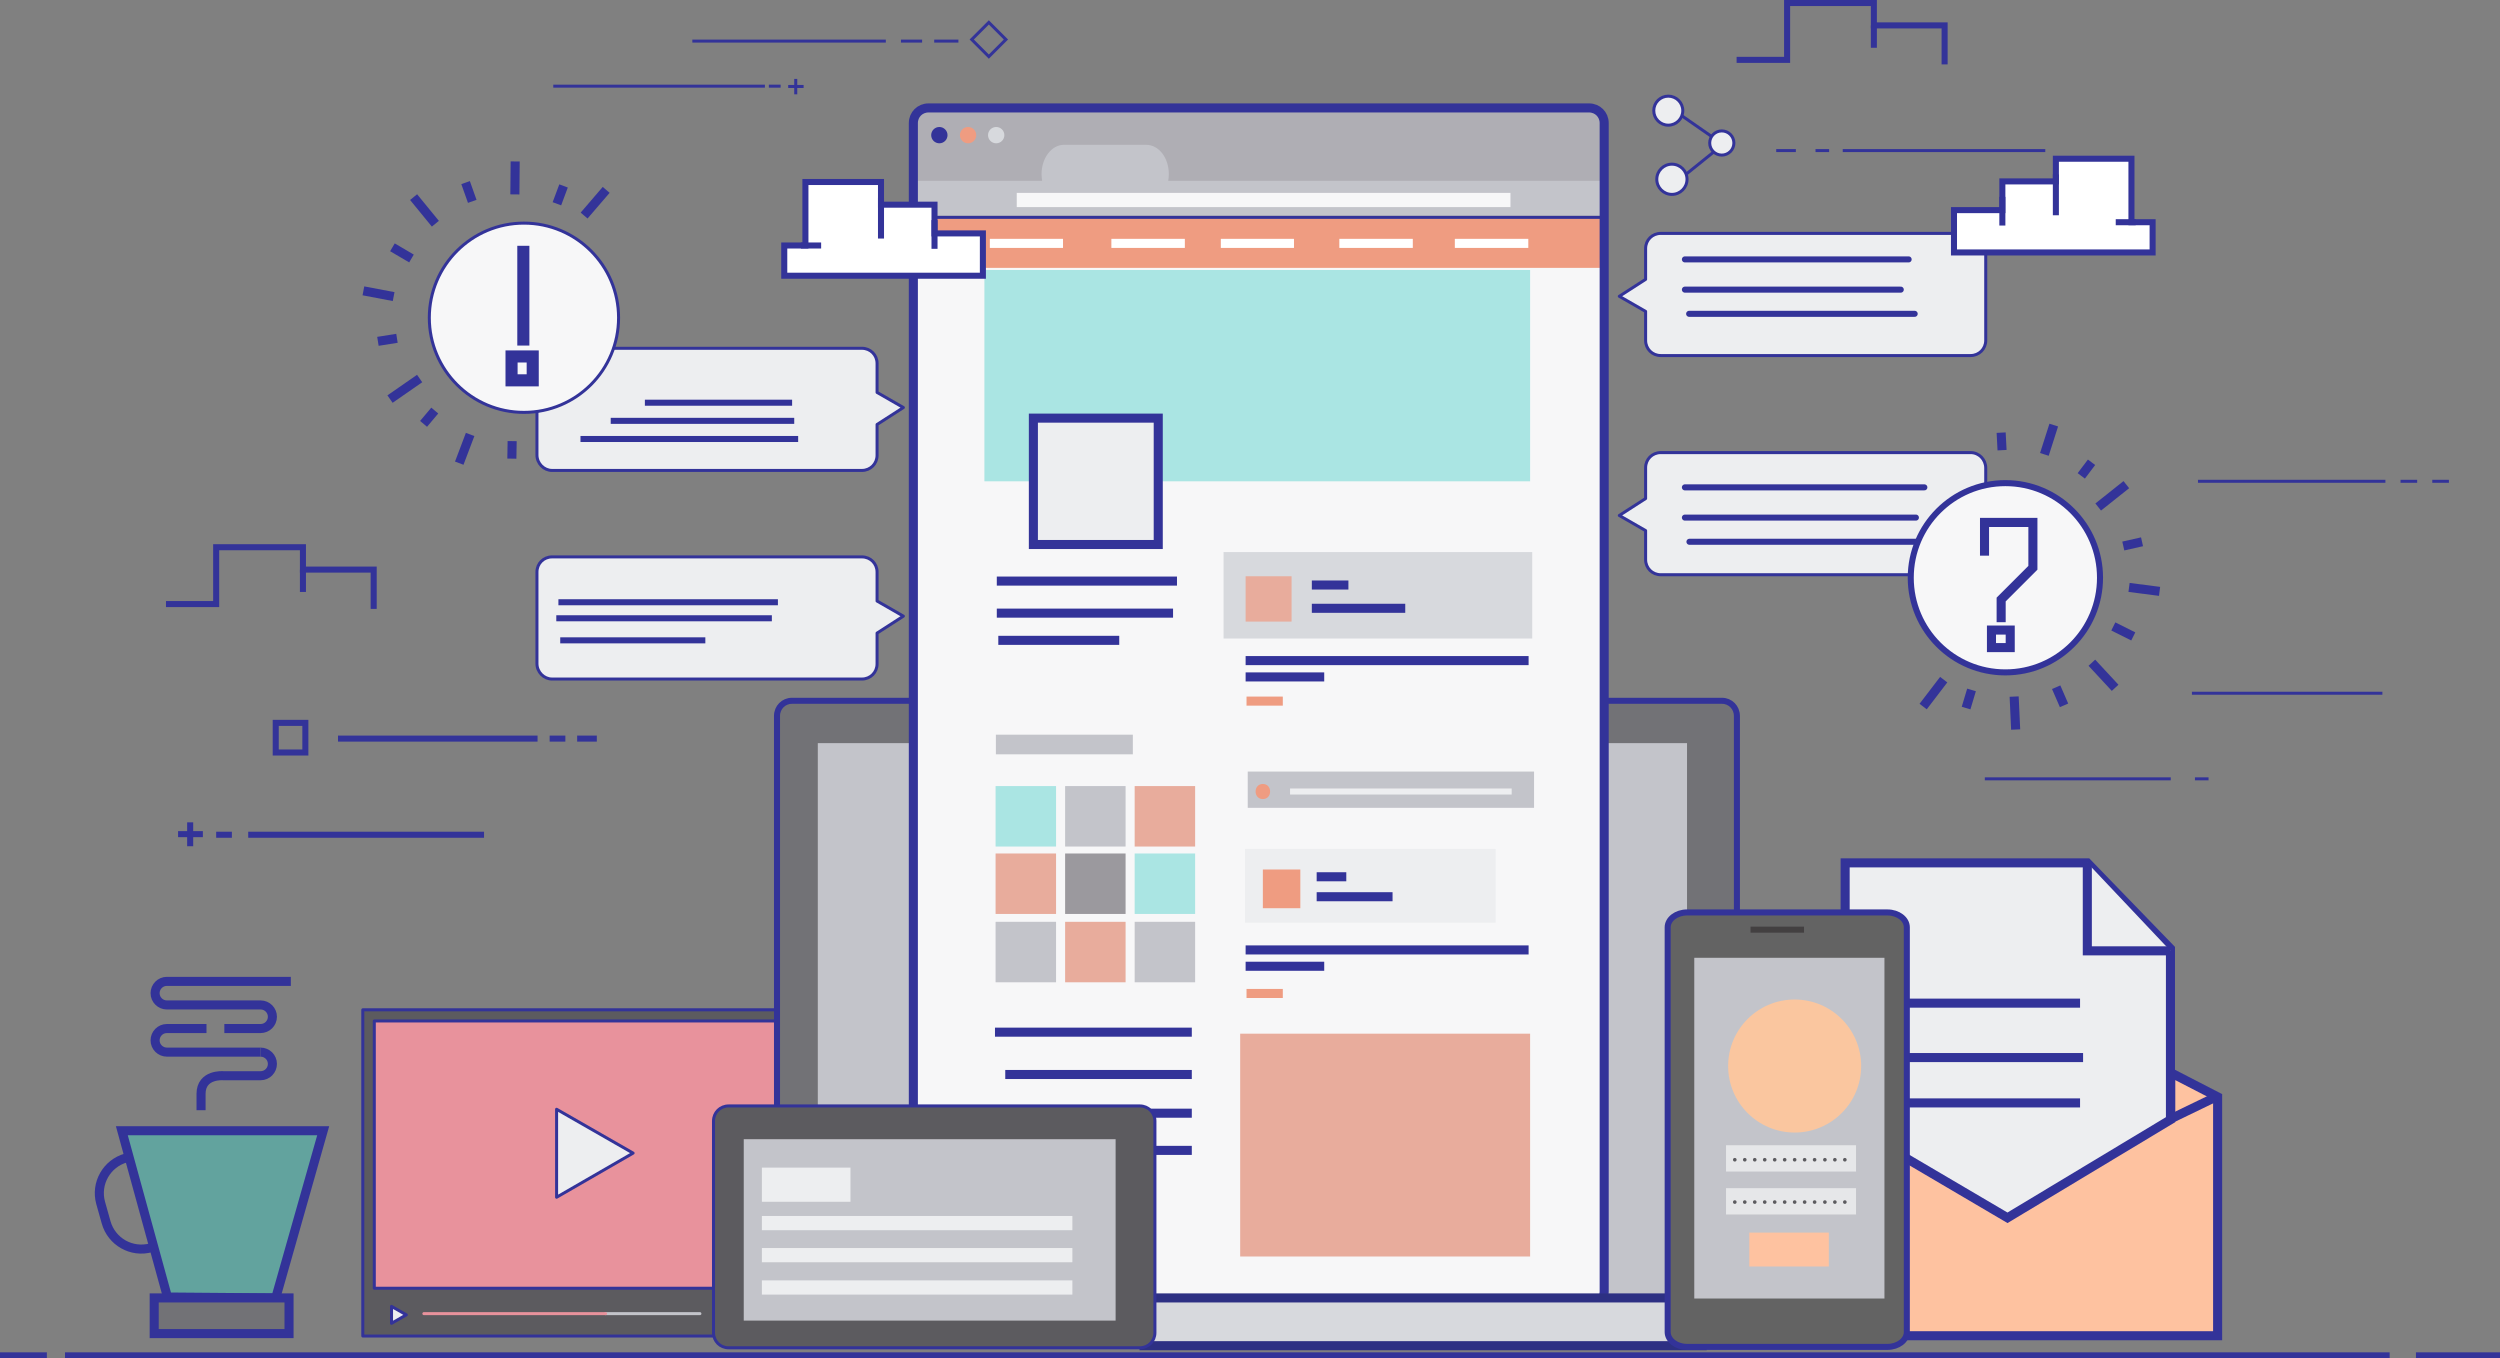 <svg version="1.1" class="img-responsive-SVG servicios_icono" id="servicios_icono3" 
	 xmlns="http://www.w3.org/2000/svg" xmlns:xlink="http://www.w3.org/1999/xlink" xmlns:a="http://ns.adobe.com/AdobeSVGViewerExtensions/3.0/"
	 x="0px" y="0px" width="826.9px" height="449.3px" viewBox="0 0 826.9 449.3" enable-background="new 0 0 826.9 449.3"
	 xml:space="preserve" preserveAspectRatio="xMinYMin" >
<rect x="0" y="0" width="826.9" height="449.3" fill="#808080" stroke="none"/>
<defs>
</defs>
<g>
	
		<rect x="120" y="334" fill="#5C5B5F" stroke="#333399" stroke-linecap="round" stroke-linejoin="round" stroke-miterlimit="10" width="161" height="107.9"/>
	
		<rect x="123.8" y="337.7" fill="#E8929C" stroke="#333399" stroke-linecap="round" stroke-linejoin="round" stroke-miterlimit="10" width="141.7" height="88.4"/>
	<polygon fill="#EDEEF0" stroke="#333399" stroke-linecap="round" stroke-linejoin="round" stroke-miterlimit="10" points="
		184.1,366.9 209.4,381.4 184.1,396 	"/>
	<polygon fill="#EDEEF0" stroke="#333399" stroke-linecap="round" stroke-linejoin="round" stroke-miterlimit="10" points="
		129.5,432.1 134.4,434.9 129.5,437.7 	"/>
	
		<line fill="none" stroke="#C3C4CA" stroke-linecap="round" stroke-linejoin="round" stroke-miterlimit="10" x1="200.3" y1="434.5" x2="231.5" y2="434.5"/>
	
		<line fill="none" stroke="#E8929C" stroke-linecap="round" stroke-linejoin="round" stroke-miterlimit="10" x1="140.2" y1="434.5" x2="200.3" y2="434.5"/>
</g>
<path fill="#727276" stroke="#333399" stroke-width="2" stroke-miterlimit="10" d="M574.5,439.8c0,2.8-2.2,5-4.9,5H261.9
	c-2.7,0-4.9-2.2-4.9-5v-203c0-2.8,2.2-5,4.9-5h307.7c2.7,0,4.9,2.2,4.9,5V439.8z"/>
<rect x="270.5" y="245.8" fill="#C3C4CA" width="287.5" height="183"/>
<path fill="#EDEEF0" stroke="#333399" stroke-linecap="round" stroke-linejoin="round" stroke-miterlimit="10" d="M651.8,77.2H549.3
	c-2.8,0-5,2.2-5,5v10.2l-8.7,5.6l8.7,5v9.6c0,2.8,2.2,5,5,5h102.5c2.8,0,5-2.2,5-5V82.2C656.8,79.5,654.6,77.2,651.8,77.2z"/>
<path fill="#EDEEF0" stroke="#333399" stroke-linecap="round" stroke-linejoin="round" stroke-miterlimit="10" d="M182.6,155.6
	h102.5c2.8,0,5-2.2,5-5v-10.2l8.7-5.6l-8.7-5v-9.6c0-2.8-2.2-5-5-5H182.6c-2.8,0-5,2.2-5,5v30.3
	C177.6,153.3,179.9,155.6,182.6,155.6z"/>
<path fill="#EDEEF0" stroke="#333399" stroke-linecap="round" stroke-linejoin="round" stroke-miterlimit="10" d="M182.6,224.6
	h102.5c2.8,0,5-2.2,5-5v-10.2l8.7-5.6l-8.7-5v-9.6c0-2.8-2.2-5-5-5H182.6c-2.8,0-5,2.2-5,5v30.3
	C177.6,222.3,179.9,224.6,182.6,224.6z"/>
<path fill="#EDEEF0" stroke="#333399" stroke-linecap="round" stroke-linejoin="round" stroke-miterlimit="10" d="M651.8,149.7
	H549.3c-2.8,0-5,2.2-5,5v10.2l-8.7,5.6l8.7,5v9.6c0,2.8,2.2,5,5,5h102.5c2.8,0,5-2.2,5-5v-30.3C656.8,152,654.6,149.7,651.8,149.7z"
	/>
<circle fill="#F7F7F8" stroke="#333399" stroke-linecap="round" stroke-linejoin="round" stroke-miterlimit="10" cx="173.3" cy="105.1" r="31.3"/>
<line fill="none" stroke="#333399" stroke-linecap="square" stroke-linejoin="round" stroke-miterlimit="10" x1="610" y1="49.8" x2="676" y2="49.8"/>
<line fill="none" stroke="#333399" stroke-linecap="square" stroke-linejoin="round" stroke-miterlimit="10" x1="588" y1="49.8" x2="593.5" y2="49.8"/>
<line fill="none" stroke="#333399" stroke-linecap="square" stroke-linejoin="round" stroke-miterlimit="10" x1="601" y1="49.8" x2="604.5" y2="49.8"/>
<line fill="none" stroke="#333399" stroke-linecap="square" stroke-linejoin="round" stroke-miterlimit="10" x1="727.5" y1="159.2" x2="788.5" y2="159.2"/>
<line fill="none" stroke="#333399" stroke-linecap="square" stroke-linejoin="round" stroke-miterlimit="10" x1="794.5" y1="159.2" x2="799" y2="159.2"/>
<line fill="none" stroke="#333399" stroke-linecap="square" stroke-linejoin="round" stroke-miterlimit="10" x1="805" y1="159.2" x2="809.5" y2="159.2"/>
<line fill="none" stroke="#333399" stroke-linecap="square" stroke-linejoin="round" stroke-miterlimit="10" x1="725.5" y1="229.3" x2="787.5" y2="229.3"/>
<line fill="none" stroke="#333399" stroke-linecap="square" stroke-linejoin="round" stroke-miterlimit="10" x1="657" y1="257.6" x2="717.5" y2="257.6"/>
<line fill="none" stroke="#333399" stroke-linecap="square" stroke-linejoin="round" stroke-miterlimit="10" x1="726.5" y1="257.6" x2="730" y2="257.6"/>
<line fill="none" stroke="#333399" stroke-linejoin="round" stroke-miterlimit="10" x1="183" y1="28.5" x2="253" y2="28.5"/>
<line fill="none" stroke="#333399" stroke-linejoin="round" stroke-miterlimit="10" x1="229" y1="13.6" x2="293" y2="13.6"/>
<line fill="none" stroke="#333399" stroke-linejoin="round" stroke-miterlimit="10" x1="298" y1="13.6" x2="305" y2="13.6"/>
<line fill="none" stroke="#333399" stroke-linejoin="round" stroke-miterlimit="10" x1="309" y1="13.6" x2="317" y2="13.6"/>
<line fill="none" stroke="#434041" stroke-width="2" stroke-miterlimit="10" x1="601.3" y1="306.5" x2="606" y2="306.5"/>
<g>
	<path fill="#F7F7F8" d="M531.3,426.8c0,2.8-2.2,5-5,5H307.7c-2.8,0-5-2.2-5-5V90.2c0-2.8,2.2-5,5-5h218.7c2.8,0,5,2.2,5,5V426.8z"
		/>
	<g>
		<rect x="325.6" y="89.3" fill="#AAE5E3" width="180.5" height="69.9"/>
		<rect x="341.8" y="138.3" fill="#EDEEF0" stroke="#333399" stroke-width="3" stroke-miterlimit="10" width="41.3" height="41.8"/>
		<line fill="none" stroke="#333399" stroke-width="3" stroke-miterlimit="10" x1="329.7" y1="192.2" x2="389.3" y2="192.2"/>
		<line fill="none" stroke="#333399" stroke-width="3" stroke-miterlimit="10" x1="329.7" y1="202.8" x2="388" y2="202.8"/>
		<line fill="none" stroke="#333399" stroke-width="3" stroke-miterlimit="10" x1="330.2" y1="211.8" x2="370.2" y2="211.8"/>
		<rect x="404.7" y="182.6" fill="#D7D9DD" width="102.1" height="28.6"/>
		<rect x="329.4" y="243" fill="#C3C4CA" width="45.3" height="6.5"/>
		<g>
			<line fill="none" stroke="#333399" stroke-width="3" stroke-miterlimit="10" x1="433.9" y1="193.5" x2="446" y2="193.5"/>
			<line fill="none" stroke="#333399" stroke-width="3" stroke-miterlimit="10" x1="433.9" y1="201.2" x2="464.8" y2="201.2"/>
			<rect x="412" y="190.6" fill="#E8AC9C" width="15.2" height="15"/>
		</g>
		<rect x="411.8" y="280.8" fill="#EDEEF0" width="82.9" height="24.4"/>
		<g>
			<line fill="none" stroke="#333399" stroke-width="3" stroke-miterlimit="10" x1="435.5" y1="290" x2="445.3" y2="290"/>
			<line fill="none" stroke="#333399" stroke-width="3" stroke-miterlimit="10" x1="435.5" y1="296.6" x2="460.6" y2="296.6"/>
			<rect x="417.7" y="287.6" fill="#EF9C81" width="12.4" height="12.8"/>
		</g>
		<line fill="none" stroke="#333399" stroke-width="3" stroke-miterlimit="10" x1="412" y1="218.5" x2="505.6" y2="218.5"/>
		<line fill="none" stroke="#333399" stroke-width="3" stroke-miterlimit="10" x1="412" y1="223.9" x2="438" y2="223.9"/>
		<line fill="none" stroke="#EF9C81" stroke-width="3" stroke-miterlimit="10" x1="412.3" y1="231.9" x2="424.3" y2="231.9"/>
		<line fill="none" stroke="#EF9C81" stroke-width="3" stroke-miterlimit="10" x1="412.3" y1="328.6" x2="424.3" y2="328.6"/>
		<line fill="none" stroke="#333399" stroke-width="3" stroke-miterlimit="10" x1="412" y1="314.2" x2="505.6" y2="314.2"/>
		<line fill="none" stroke="#333399" stroke-width="3" stroke-miterlimit="10" x1="412" y1="319.6" x2="438" y2="319.6"/>
		<rect x="329.3" y="260" fill="#AAE5E3" width="20" height="20"/>
		<rect x="352.3" y="260" fill="#C3C4CA" width="20" height="20"/>
		<rect x="375.3" y="260" fill="#E8AC9C" width="20" height="20"/>
		<rect x="329.3" y="282.3" fill="#E8AC9C" width="20" height="20"/>
		<rect x="352.3" y="282.3" fill="#9B999E" width="20" height="20"/>
		<rect x="375.3" y="282.3" fill="#AAE5E3" width="20" height="20"/>
		<rect x="329.3" y="304.9" fill="#C3C4CA" width="20" height="20"/>
		<rect x="352.3" y="304.9" fill="#E8AC9C" width="20" height="20"/>
		<rect x="410.2" y="341.9" fill="#E8AC9C" width="95.9" height="73.7"/>
		<rect x="375.3" y="304.9" fill="#C3C4CA" width="20" height="20"/>
		<rect x="412.7" y="255.2" fill="#C3C4CA" width="94.7" height="12"/>
		<g>
			<g>
				<path fill="#EF9C81" d="M417.7,264.3c3.2,0,3.2-5,0-5S414.5,264.3,417.7,264.3L417.7,264.3z"/>
			</g>
		</g>
		<rect x="426.7" y="260.8" fill="#EDEEF0" width="73.3" height="2"/>
		<line fill="none" stroke="#333399" stroke-width="3" stroke-miterlimit="10" x1="329.1" y1="341.4" x2="394.2" y2="341.4"/>
		<line fill="none" stroke="#333399" stroke-width="3" stroke-miterlimit="10" x1="332.5" y1="355.4" x2="394.2" y2="355.4"/>
		<line fill="none" stroke="#333399" stroke-width="3" stroke-miterlimit="10" x1="370.1" y1="368.2" x2="394.2" y2="368.2"/>
		<line fill="none" stroke="#333399" stroke-width="3" stroke-miterlimit="10" x1="368.5" y1="380.5" x2="394.2" y2="380.5"/>
	</g>
	<g>
		<g>
			<path fill="#AFAEB4" d="M529.6,61.5c0,2.8-2.2,5-5,5H305.9c-2.8,0-5-2.2-5-5v-20c0-2.8,2.2-5,5-5h218.7c2.8,0,5,2.2,5,5V61.5z"/>
			<g>
				<path fill="#C3C4CA" d="M386.4,59.8c0.1-0.7,0.2-1.4,0.2-2.2c0-5.4-3.3-9.7-7.5-9.7h-27.2c-4.1,0-7.4,4.4-7.4,9.7
					c0,0.7,0.1,1.5,0.2,2.2h-43.5v11.6h228.9V59.8H386.4z"/>
				<rect x="336.3" y="63.8" fill="#F7F7F8" width="163.3" height="4.7"/>
			</g>
			<g>
				<circle fill="#333399" cx="310.7" cy="44.7" r="2.7"/>
				<circle fill="#EF9C81" cx="320.2" cy="44.7" r="2.7"/>
				<circle fill="#D7D9DD" cx="329.5" cy="44.7" r="2.7"/>
			</g>
		</g>
		<g>
			<rect x="303" y="71.9" fill="#EF9C81" width="226.2" height="16.7"/>
			<g>
				<line fill="none" stroke="#FFFFFF" stroke-width="3" stroke-miterlimit="10" x1="327.4" y1="80.5" x2="351.6" y2="80.5"/>
				<line fill="none" stroke="#FFFFFF" stroke-width="3" stroke-miterlimit="10" x1="403.8" y1="80.5" x2="428" y2="80.5"/>
				<line fill="none" stroke="#FFFFFF" stroke-width="3" stroke-miterlimit="10" x1="367.6" y1="80.5" x2="391.9" y2="80.5"/>
				<line fill="none" stroke="#FFFFFF" stroke-width="3" stroke-miterlimit="10" x1="443" y1="80.5" x2="467.3" y2="80.5"/>
				<line fill="none" stroke="#FFFFFF" stroke-width="3" stroke-miterlimit="10" x1="481.2" y1="80.5" x2="505.5" y2="80.5"/>
			</g>
		</g>
		
			<line fill="none" stroke="#333399" stroke-linecap="round" stroke-linejoin="round" stroke-miterlimit="10" x1="302" y1="71.9" x2="529.3" y2="71.9"/>
	</g>
</g>
<path fill="none" stroke="#333399" stroke-width="3" stroke-miterlimit="10" d="M530.6,427.1c0,2.8-2.2,5-5,5H307.1
	c-2.8,0-5-2.2-5-5V40.7c0-2.8,2.2-5,5-5h218.5c2.8,0,5,2.2,5,5V427.1z"/>
<g>
	<polygon fill="#EDEEF0" stroke="#333399" stroke-width="3" stroke-miterlimit="10" points="610.3,409.4 610.3,285.4 690.4,285.4 
		717.9,313.8 717.9,409.4 	"/>
	<polyline fill="#EDEEF0" stroke="#333399" stroke-width="3" stroke-miterlimit="10" points="717.9,314.5 690.4,314.5 690.4,285.4 	
		"/>
</g>
<polygon fill="#FEC2A0" stroke="#333399" stroke-width="3" stroke-miterlimit="10" points="718,354.8 733.5,362.8 733.5,441.8 
	604.5,441.8 604.5,367.8 664,402.8 718,370.3 "/>
<line fill="none" stroke="#333399" stroke-width="3" stroke-miterlimit="10" x1="717.5" y1="370.3" x2="733" y2="362.8"/>
<g>
	<line fill="none" stroke="#333399" stroke-width="3" stroke-miterlimit="10" x1="625" y1="331.8" x2="688" y2="331.8"/>
	<line fill="none" stroke="#333399" stroke-width="3" stroke-miterlimit="10" x1="625" y1="364.8" x2="688" y2="364.8"/>
	<line fill="none" stroke="#333399" stroke-width="3" stroke-miterlimit="10" x1="625" y1="349.8" x2="689" y2="349.8"/>
</g>
<line fill="none" stroke="#333399" stroke-width="2" stroke-miterlimit="10" x1="111.8" y1="244.3" x2="177.8" y2="244.3"/>
<line fill="none" stroke="#333399" stroke-width="2" stroke-miterlimit="10" x1="82.1" y1="276.1" x2="160.1" y2="276.1"/>
<line fill="none" stroke="#333399" stroke-width="2" stroke-miterlimit="10" x1="181.8" y1="244.3" x2="187" y2="244.3"/>
<line fill="none" stroke="#333399" stroke-width="2" stroke-miterlimit="10" x1="71.5" y1="276.1" x2="76.7" y2="276.1"/>
<line fill="none" stroke="#333399" stroke-width="2" stroke-miterlimit="10" x1="190.9" y1="244.3" x2="197.4" y2="244.3"/>
<rect x="91.2" y="239.1" fill="none" stroke="#333399" stroke-width="2" stroke-miterlimit="10" width="9.8" height="9.8"/>
<rect x="323.1" y="9" transform="matrix(0.707 -0.707 0.707 0.707 86.614 235.136)" fill="none" stroke="#333399" stroke-miterlimit="10" width="8" height="8"/>
<g>
	<line fill="none" stroke="#333399" stroke-width="2" stroke-miterlimit="10" x1="62.9" y1="272" x2="62.9" y2="279.9"/>
	<line fill="none" stroke="#333399" stroke-width="2" stroke-miterlimit="10" x1="58.9" y1="275.9" x2="67.1" y2="275.9"/>
</g>
<g>
	<line fill="none" stroke="#333399" stroke-miterlimit="10" x1="263.2" y1="26.1" x2="263.2" y2="31.2"/>
	<line fill="none" stroke="#333399" stroke-miterlimit="10" x1="260.7" y1="28.6" x2="265.8" y2="28.6"/>
</g>
<line fill="none" stroke="#333399" stroke-width="2" stroke-miterlimit="10" x1="192" y1="145.2" x2="264" y2="145.2"/>
<line fill="none" stroke="#333399" stroke-width="2" stroke-miterlimit="10" x1="202" y1="139.2" x2="262.7" y2="139.2"/>
<line fill="none" stroke="#333399" stroke-width="2" stroke-miterlimit="10" x1="213.3" y1="133.2" x2="262" y2="133.2"/>
<line fill="none" stroke="#333399" stroke-width="2" stroke-miterlimit="10" x1="184.7" y1="199.2" x2="257.3" y2="199.2"/>
<line fill="none" stroke="#333399" stroke-width="2" stroke-miterlimit="10" x1="184" y1="204.5" x2="255.3" y2="204.5"/>
<line fill="none" stroke="#333399" stroke-width="2" stroke-miterlimit="10" x1="185.3" y1="211.8" x2="233.3" y2="211.8"/>
<line fill="none" stroke="#333399" stroke-width="2" stroke-linecap="round" stroke-linejoin="round" stroke-miterlimit="10" x1="557.3" y1="85.8" x2="631.3" y2="85.8"/>
<line fill="none" stroke="#333399" stroke-width="2" stroke-linecap="round" stroke-linejoin="round" stroke-miterlimit="10" x1="557.3" y1="95.8" x2="628.7" y2="95.8"/>
<line fill="none" stroke="#333399" stroke-width="2" stroke-linecap="round" stroke-linejoin="round" stroke-miterlimit="10" x1="558.7" y1="103.8" x2="633.3" y2="103.8"/>
<line fill="none" stroke="#333399" stroke-width="2" stroke-linecap="round" stroke-linejoin="round" stroke-miterlimit="10" x1="557.3" y1="161.2" x2="636.5" y2="161.2"/>
<line fill="none" stroke="#333399" stroke-width="2" stroke-linecap="round" stroke-linejoin="round" stroke-miterlimit="10" x1="557.3" y1="171.2" x2="633.7" y2="171.2"/>
<line fill="none" stroke="#333399" stroke-width="2" stroke-linecap="round" stroke-linejoin="round" stroke-miterlimit="10" x1="558.8" y1="179.2" x2="638.7" y2="179.2"/>
<circle fill="#F7F7F8" stroke="#333399" stroke-width="2" stroke-linecap="round" stroke-linejoin="round" stroke-miterlimit="10" cx="663.3" cy="191.1" r="31.3"/>
<polygon fill="#62A39E" stroke="#333399" stroke-width="3" stroke-miterlimit="10" points="91.2,429.3 55.4,429 40.3,374 106.9,374 
	"/>
<rect x="51" y="429.3" fill="#727276" stroke="#333399" stroke-width="3" stroke-miterlimit="10" width="44.6" height="11.8"/>
<path fill="none" stroke="#333399" stroke-width="3" stroke-miterlimit="10" d="M86.2,348H55.2c-2.1,0-3.9-1.7-3.9-3.9l0,0
	c0-2.1,1.7-3.9,3.9-3.9h13.1"/>
<path fill="none" stroke="#333399" stroke-width="3" stroke-miterlimit="10" d="M74.2,340.2h12c2.1,0,3.9-1.7,3.9-3.9l0,0
	c0-2.1-1.7-3.9-3.9-3.9H55.2c-2.1,0-3.9-1.7-3.9-3.9l0,0c0-2.1,1.7-3.9,3.9-3.9h41"/>
<path fill="none" stroke="#333399" stroke-width="3" stroke-miterlimit="10" d="M86.2,348c2.1,0,3.9,1.7,3.9,3.9l0,0
	c0,2.1-1.7,3.9-3.9,3.9H73.8c0,0-7.3-0.6-7.3,6v5.4"/>
<path fill="none" stroke="#333399" stroke-width="3" stroke-miterlimit="10" d="M50,412.7L50,412.7c-6.5,1.8-13.1-2-14.9-8.4
	l-1.8-6.4c-1.8-6.5,2-13.1,8.4-14.9l0,0"/>
<g>
	<line fill="none" stroke="#333399" stroke-width="3" stroke-miterlimit="10" x1="708.5" y1="179.2" x2="702.3" y2="180.6"/>
	<line fill="none" stroke="#333399" stroke-width="3" stroke-miterlimit="10" x1="703.3" y1="160.3" x2="694" y2="167.7"/>
	<line fill="none" stroke="#333399" stroke-width="3" stroke-miterlimit="10" x1="691.8" y1="152.9" x2="688.4" y2="157.4"/>
	<line fill="none" stroke="#333399" stroke-width="3" stroke-miterlimit="10" x1="679.3" y1="140.6" x2="676.2" y2="150.3"/>
	<line fill="none" stroke="#333399" stroke-width="3" stroke-miterlimit="10" x1="661.9" y1="143.1" x2="662.2" y2="148.9"/>
	<line fill="none" stroke="#333399" stroke-width="3" stroke-miterlimit="10" x1="636.1" y1="233.7" x2="642.9" y2="224.8"/>
	<line fill="none" stroke="#333399" stroke-width="3" stroke-miterlimit="10" x1="650.3" y1="234.2" x2="652.1" y2="228.2"/>
	<line fill="none" stroke="#333399" stroke-width="3" stroke-miterlimit="10" x1="666.7" y1="241.3" x2="666.2" y2="230.4"/>
	<line fill="none" stroke="#333399" stroke-width="3" stroke-miterlimit="10" x1="682.7" y1="233.3" x2="680.1" y2="227.3"/>
	<line fill="none" stroke="#333399" stroke-width="3" stroke-miterlimit="10" x1="699.6" y1="227.5" x2="691.9" y2="219.2"/>
	<line fill="none" stroke="#333399" stroke-width="3" stroke-miterlimit="10" x1="705.6" y1="210.5" x2="699" y2="207.2"/>
	<line fill="none" stroke="#333399" stroke-width="3" stroke-miterlimit="10" x1="714.3" y1="195.6" x2="704.2" y2="194.3"/>
</g>
<g>
	<line fill="none" stroke="#333399" stroke-width="3" stroke-miterlimit="10" x1="125" y1="112.9" x2="131.3" y2="111.9"/>
	<line fill="none" stroke="#333399" stroke-width="3" stroke-miterlimit="10" x1="129" y1="132" x2="138.8" y2="125.2"/>
	<line fill="none" stroke="#333399" stroke-width="3" stroke-miterlimit="10" x1="140.1" y1="140.2" x2="143.8" y2="135.8"/>
	<line fill="none" stroke="#333399" stroke-width="3" stroke-miterlimit="10" x1="151.9" y1="153.2" x2="155.5" y2="143.7"/>
	<line fill="none" stroke="#333399" stroke-width="3" stroke-miterlimit="10" x1="169.3" y1="151.7" x2="169.4" y2="145.9"/>
	<line fill="none" stroke="#333399" stroke-width="3" stroke-miterlimit="10" x1="200.5" y1="62.8" x2="193.2" y2="71.3"/>
	<line fill="none" stroke="#333399" stroke-width="3" stroke-miterlimit="10" x1="186.4" y1="61.5" x2="184.2" y2="67.4"/>
	<line fill="none" stroke="#333399" stroke-width="3" stroke-miterlimit="10" x1="170.4" y1="53.4" x2="170.3" y2="64.3"/>
	<line fill="none" stroke="#333399" stroke-width="3" stroke-miterlimit="10" x1="154" y1="60.4" x2="156.2" y2="66.6"/>
	<line fill="none" stroke="#333399" stroke-width="3" stroke-miterlimit="10" x1="136.8" y1="65.2" x2="144" y2="74"/>
	<line fill="none" stroke="#333399" stroke-width="3" stroke-miterlimit="10" x1="129.8" y1="81.8" x2="136.1" y2="85.5"/>
	<line fill="none" stroke="#333399" stroke-width="3" stroke-miterlimit="10" x1="120.2" y1="96.2" x2="130.2" y2="98.1"/>
</g>
<line fill="none" stroke="#333399" stroke-width="4" stroke-miterlimit="10" x1="173.1" y1="81.3" x2="173.1" y2="114.3"/>
<rect x="169.2" y="117.9" fill="none" stroke="#333399" stroke-width="4" stroke-miterlimit="10" width="7" height="7.9"/>
<polyline fill="none" stroke="#333399" stroke-width="3" stroke-miterlimit="10" points="656.4,183.8 656.4,172.8 672.4,172.8 
	672.4,187.8 661.9,198.3 661.9,205.8 "/>
<rect x="658.7" y="208.4" fill="none" stroke="#333399" stroke-width="3" stroke-miterlimit="10" width="6.2" height="5.8"/>
<g>
	<line fill="none" stroke="#333399" stroke-miterlimit="10" x1="556" y1="38.1" x2="566.8" y2="45.6"/>
	<line fill="none" stroke="#333399" stroke-miterlimit="10" x1="557.6" y1="57.7" x2="567.9" y2="49.4"/>
	
		<circle fill="#EDEEF0" stroke="#333399" stroke-linecap="round" stroke-linejoin="round" stroke-miterlimit="10" cx="569.5" cy="47.3" r="4"/>
	
		<circle fill="#EDEEF0" stroke="#333399" stroke-linecap="round" stroke-linejoin="round" stroke-miterlimit="10" cx="551.8" cy="36.6" r="4.8"/>
	
		<circle fill="#EDEEF0" stroke="#333399" stroke-linecap="round" stroke-linejoin="round" stroke-miterlimit="10" cx="553" cy="59.3" r="5"/>
</g>
<line fill="none" stroke="#333399" stroke-miterlimit="10" x1="254.3" y1="28.5" x2="258.2" y2="28.5"/>
<g>
	<polygon fill="#FFFFFF" stroke="#333399" stroke-width="2" stroke-miterlimit="10" points="259.4,91.2 325.1,91.2 325.1,77.2 
		309.1,77.2 309.1,67.7 291.4,67.7 291.4,60.2 266.4,60.2 266.4,81.2 259.4,81.2 	"/>
	<line fill="#FFFFFF" stroke="#333399" stroke-width="2" stroke-miterlimit="10" x1="291.4" y1="78.9" x2="291.4" y2="65.4"/>
	<line fill="#FFFFFF" stroke="#333399" stroke-width="2" stroke-miterlimit="10" x1="309.1" y1="72.8" x2="309.1" y2="82.3"/>
	<line fill="#FFFFFF" stroke="#333399" stroke-width="2" stroke-miterlimit="10" x1="264.9" y1="81.2" x2="271.6" y2="81.2"/>
</g>
<g>
	<polygon fill="#FFFFFF" stroke="#333399" stroke-width="2" stroke-miterlimit="10" points="712,83.5 646.3,83.5 646.3,69.5 
		662.3,69.5 662.3,60 680,60 680,52.5 705,52.5 705,73.5 712,73.5 	"/>
	<line fill="#FFFFFF" stroke="#333399" stroke-width="2" stroke-miterlimit="10" x1="680" y1="71.2" x2="680" y2="57.7"/>
	<line fill="#FFFFFF" stroke="#333399" stroke-width="2" stroke-miterlimit="10" x1="662.3" y1="65.1" x2="662.3" y2="74.6"/>
	<line fill="#FFFFFF" stroke="#333399" stroke-width="2" stroke-miterlimit="10" x1="706.4" y1="73.5" x2="699.8" y2="73.5"/>
</g>
<g>
	<polyline fill="none" stroke="#333399" stroke-width="2" stroke-miterlimit="10" points="574.4,19.8 591.1,19.8 591.1,1 619.8,1 
		619.8,8.4 643.2,8.4 643.2,21.3 	"/>
	<line fill="none" stroke="#333399" stroke-width="2" stroke-miterlimit="10" x1="619.8" y1="8.4" x2="619.8" y2="15.8"/>
</g>
<g>
	<polyline fill="none" stroke="#333399" stroke-width="2" stroke-miterlimit="10" points="54.9,199.8 71.5,199.8 71.5,181 
		100.2,181 100.2,188.4 123.6,188.4 123.6,201.4 	"/>
	<line fill="none" stroke="#333399" stroke-width="2" stroke-miterlimit="10" x1="100.2" y1="188.4" x2="100.2" y2="195.8"/>
</g>
<line fill="none" stroke="#333399" stroke-width="2" stroke-linecap="square" stroke-linejoin="round" stroke-miterlimit="10" x1="22.5" y1="448.3" x2="789.4" y2="448.3"/>
<line fill="none" stroke="#333399" stroke-width="2" stroke-linecap="square" stroke-linejoin="round" stroke-miterlimit="10" x1="800.1" y1="448.3" x2="825.9" y2="448.3"/>
<line fill="none" stroke="#333399" stroke-width="2" stroke-linecap="square" stroke-linejoin="round" stroke-miterlimit="10" x1="1" y1="448.3" x2="14.5" y2="448.3"/>
<rect x="378.4" y="429.3" fill="#D7D9DD" stroke="#2D3083" stroke-width="3" stroke-miterlimit="10" width="184.6" height="15.8"/>
<g>
	<path fill="#5C5B5F" stroke="#333399" stroke-linecap="round" stroke-linejoin="round" stroke-miterlimit="10" d="M382,440.8
		c0,2.8-2.2,5-5,5H241c-2.8,0-5-2.2-5-5v-70c0-2.8,2.2-5,5-5h136c2.8,0,5,2.2,5,5V440.8z"/>
	<rect x="246" y="376.8" fill="#C3C4CA" width="123" height="60"/>
	<rect x="252" y="386.2" fill="#EDEEF0" width="29.3" height="11.3"/>
	<rect x="252" y="402.2" fill="#EDEEF0" width="102.7" height="4.7"/>
	<rect x="252" y="412.8" fill="#EDEEF0" width="102.7" height="4.7"/>
	<rect x="252" y="423.5" fill="#EDEEF0" width="102.7" height="4.7"/>
</g>
<g>
	<path fill="#636363" stroke="#333399" stroke-width="2" stroke-miterlimit="10" d="M630.7,440.6c0,2.7-2.9,4.9-6.4,4.9H558
		c-3.5,0-6.4-2.2-6.4-4.9V306.7c0-2.7,2.9-4.9,6.4-4.9h66.3c3.5,0,6.4,2.2,6.4,4.9V440.6z"/>
	<rect x="560.4" y="316.8" fill="#C3C4CA" width="62.9" height="112.7"/>
	<rect x="570.9" y="378.8" fill="#E6E7E9" width="43" height="8.7"/>
	<rect x="570.9" y="393" fill="#E6E7E9" width="43" height="8.7"/>
	<rect x="578.6" y="407.7" fill="#FEC2A0" width="26.3" height="11.2"/>
	<circle fill="#FAC69F" cx="593.6" cy="352.6" r="22"/>
	<line fill="none" stroke="#434041" stroke-width="2" stroke-miterlimit="10" x1="579" y1="307.5" x2="596.7" y2="307.5"/>
	<g>
		<circle fill="#5C5B5F" cx="573.8" cy="383.6" r="0.6"/>
		<circle fill="#5C5B5F" cx="577.1" cy="383.6" r="0.6"/>
		<circle fill="#5C5B5F" cx="580.4" cy="383.6" r="0.6"/>
		<circle fill="#5C5B5F" cx="583.7" cy="383.6" r="0.6"/>
		<circle fill="#5C5B5F" cx="587" cy="383.6" r="0.6"/>
		<circle fill="#5C5B5F" cx="590.3" cy="383.6" r="0.6"/>
		<circle fill="#5C5B5F" cx="593.6" cy="383.6" r="0.6"/>
		<circle fill="#5C5B5F" cx="596.9" cy="383.6" r="0.6"/>
		<circle fill="#5C5B5F" cx="600.2" cy="383.6" r="0.6"/>
		<circle fill="#5C5B5F" cx="603.6" cy="383.6" r="0.6"/>
		<circle fill="#5C5B5F" cx="606.9" cy="383.6" r="0.6"/>
		<circle fill="#5C5B5F" cx="610.2" cy="383.6" r="0.6"/>
	</g>
	<g>
		<circle fill="#5C5B5F" cx="573.8" cy="397.6" r="0.6"/>
		<circle fill="#5C5B5F" cx="577.1" cy="397.6" r="0.6"/>
		<circle fill="#5C5B5F" cx="580.4" cy="397.6" r="0.6"/>
		<circle fill="#5C5B5F" cx="583.7" cy="397.6" r="0.6"/>
		<circle fill="#5C5B5F" cx="587" cy="397.6" r="0.6"/>
		<circle fill="#5C5B5F" cx="590.3" cy="397.6" r="0.6"/>
		<circle fill="#5C5B5F" cx="593.6" cy="397.6" r="0.6"/>
		<circle fill="#5C5B5F" cx="596.9" cy="397.6" r="0.6"/>
		<circle fill="#5C5B5F" cx="600.2" cy="397.6" r="0.6"/>
		<circle fill="#5C5B5F" cx="603.6" cy="397.6" r="0.6"/>
		<circle fill="#5C5B5F" cx="606.9" cy="397.6" r="0.6"/>
		<circle fill="#5C5B5F" cx="610.2" cy="397.6" r="0.6"/>
	</g>
</g>
</svg>
